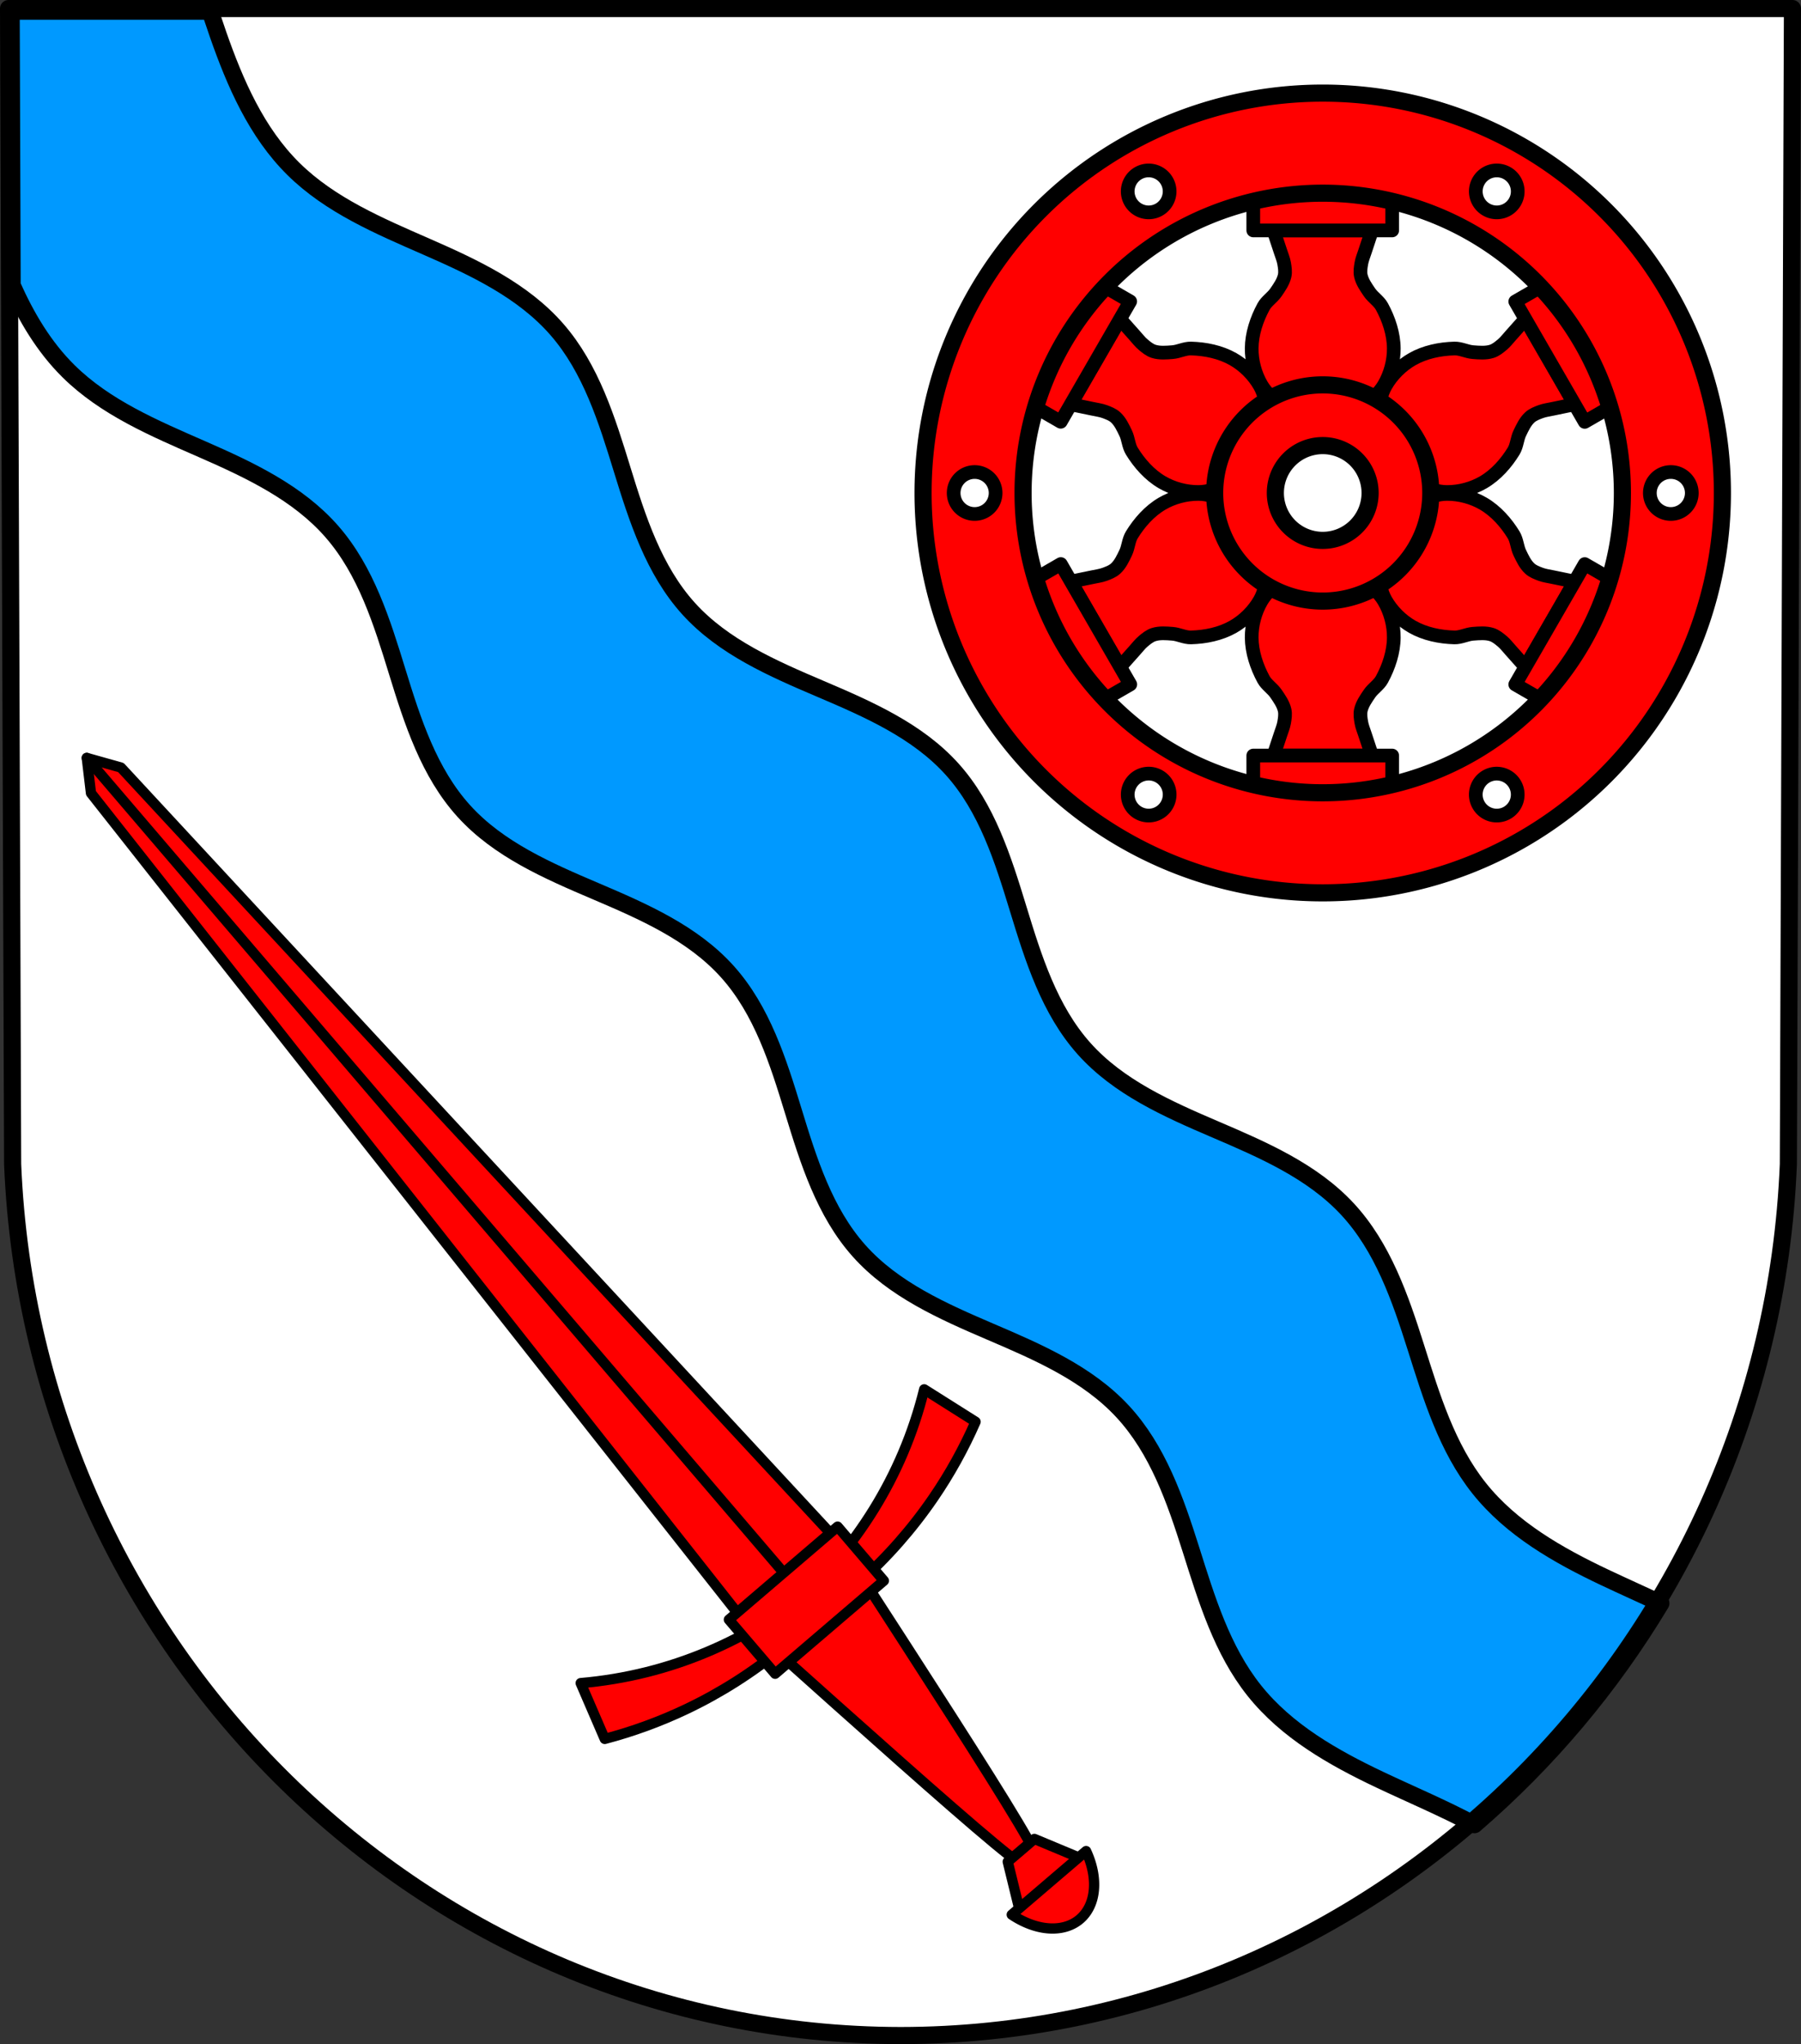 <?xml version="1.0" encoding="UTF-8" standalone="no"?>
<!-- Created with Inkscape (http://www.inkscape.org/) -->

<svg
   xmlns:dc="http://purl.org/dc/elements/1.1/"
   xmlns:cc="http://creativecommons.org/ns#"
   xmlns:rdf="http://www.w3.org/1999/02/22-rdf-syntax-ns#"
   xmlns:svg="http://www.w3.org/2000/svg"
   xmlns="http://www.w3.org/2000/svg"
   xmlns:sodipodi="http://sodipodi.sourceforge.net/DTD/sodipodi-0.dtd"
   xmlns:inkscape="http://www.inkscape.org/namespaces/inkscape"
   width="139.152mm"
   height="157.864mm"
   viewBox="0 0 139.152 157.864"
   version="1.1"
   id="svg8"
   inkscape:version="0.92.5 (2060ec1f9f, 2020-04-08)"
   sodipodi:docname="DEU Boxberg COA.svg">
  <rect x="0" y="0" width="139.152" height="157.864" fill="#333333" stroke="none"/>
  <defs
     id="defs2">
    <inkscape:path-effect
       effect="spiro"
       id="path-effect1709"
       is_visible="true" />
    <inkscape:path-effect
       effect="spiro"
       id="path-effect12566-8"
       is_visible="true" />
    <inkscape:path-effect
       effect="spiro"
       id="path-effect13166-1"
       is_visible="true" />
    <inkscape:path-effect
       effect="spiro"
       id="path-effect13014-2"
       is_visible="true" />
    <inkscape:path-effect
       effect="spiro"
       id="path-effect12606-5"
       is_visible="true" />
    <inkscape:path-effect
       effect="spiro"
       id="path-effect13858"
       is_visible="true" />
    <inkscape:path-effect
       effect="spiro"
       id="path-effect12498-4"
       is_visible="true" />
    <inkscape:path-effect
       effect="spiro"
       id="path-effect1709-2"
       is_visible="true" />
  </defs>
  <sodipodi:namedview
     id="base"
     pagecolor="#ffffff"
     bordercolor="#666666"
     borderopacity="1.0"
     inkscape:pageopacity="0.0"
     inkscape:pageshadow="2"
     inkscape:zoom="1.3290858"
     inkscape:cx="262.96466"
     inkscape:cy="298.32533"
     inkscape:document-units="mm"
     inkscape:current-layer="layer1"
     showgrid="false"
     inkscape:window-width="1920"
     inkscape:window-height="1046"
     inkscape:window-x="-11"
     inkscape:window-y="-11"
     inkscape:window-maximized="1"
     fit-margin-top="0"
     fit-margin-left="0"
     fit-margin-right="0"
     fit-margin-bottom="0"
     inkscape:snap-midpoints="true"
     inkscape:snap-smooth-nodes="true"
     inkscape:snap-nodes="true"
     inkscape:snap-global="true" />
  <g
     inkscape:label="Ebene 1"
     inkscape:groupmode="layer"
     id="layer1"
     transform="translate(284.141,-211.096)">
    <path
       style="fill:#ffffff;fill-rule:evenodd;stroke:none;stroke-width:1.323;stroke-linecap:round;stroke-linejoin:round;stroke-miterlimit:4;stroke-dasharray:none;stroke-opacity:1"
       inkscape:connector-curvature="0"
       d="m -145.65,211.757 -0.315,89.247 c -1.534,37.541 -31.843,67.273 -68.6,67.294 -36.723,-0.046 -67.044,-29.789 -68.6,-67.294 l -0.315,-89.247 h 68.913 z"
       id="path10563-0-6-2-3-6"
       sodipodi:nodetypes="ccccccc" />
    <g
       id="g3000" />
    <path
       style="fill:#0099ff;stroke:#000000;stroke-width:5;stroke-linecap:round;stroke-linejoin:round;stroke-miterlimit:4;stroke-dasharray:none;stroke-opacity:1;fill-opacity:1"
       d="M 3.25 3.25 L 3.531 83.117 C 7.651 92.37 12.806 101.091 19.971 108.172 C 30.717 118.792 45.034 124.832 58.875 130.891 C 72.716 136.949 86.886 143.588 96.812 154.979 C 106.745 166.377 111.377 181.32 115.824 195.77 C 120.272 210.219 125.065 225.14 135.217 236.344 C 145.37 247.55 159.75 253.786 173.662 259.713 C 187.574 265.64 201.948 271.906 212.059 283.15 C 222.169 294.395 226.879 309.351 231.299 323.812 C 235.719 338.274 240.395 353.234 250.463 364.518 C 260.528 375.799 274.861 382.145 288.758 388.098 C 302.655 394.051 317.021 400.24 327.303 411.324 C 337.578 422.401 342.68 437.193 347.238 451.598 C 351.797 466.002 356.286 480.879 365.709 492.689 C 375.133 504.502 388.699 512.216 402.357 518.682 C 411.531 523.024 420.954 526.98 429.887 531.758 C 451.187 513.422 469.589 491.652 484.244 467.254 C 478.816 464.719 473.331 462.285 467.926 459.727 C 454.268 453.261 440.702 445.547 431.277 433.734 C 421.855 421.924 417.365 407.047 412.807 392.643 C 408.248 378.238 403.146 363.444 392.871 352.367 C 382.589 341.283 368.222 335.095 354.324 329.143 C 340.427 323.19 326.097 316.842 316.031 305.561 C 305.964 294.277 301.285 279.319 296.865 264.857 C 292.445 250.396 287.736 235.44 277.625 224.195 C 267.514 212.951 253.142 206.685 239.23 200.758 C 225.319 194.831 210.939 188.595 200.785 177.389 C 190.634 166.185 185.84 151.262 181.393 136.812 C 176.945 122.363 172.313 107.421 162.381 96.023 C 152.455 84.633 138.284 77.994 124.443 71.936 C 110.603 65.877 96.285 59.837 85.539 49.217 C 74.791 38.595 68.557 24.287 63.574 10.021 C 62.789 7.774 62.029 5.513 61.273 3.25 L 3.25 3.25 z "
       transform="matrix(0.265,0,0,0.265,-284.141,211.096)"
       id="path1707-8" />
    <path
       style="fill:none;fill-rule:evenodd;stroke:#000000;stroke-width:1.323;stroke-linecap:round;stroke-linejoin:round;stroke-miterlimit:4;stroke-dasharray:none;stroke-opacity:1"
       inkscape:connector-curvature="0"
       d="m -145.65,211.757 -0.315,89.247 c -1.534,37.541 -31.843,67.273 -68.6,67.294 -36.723,-0.046 -67.044,-29.789 -68.6,-67.294 l -0.315,-89.247 h 68.913 z"
       id="path10563-0-6-2-3"
       sodipodi:nodetypes="ccccccc" />
    <path
       style="fill:#ff0000;fill-opacity:1;stroke:#000000;stroke-width:0.794;stroke-linecap:round;stroke-linejoin:round;stroke-miterlimit:4;stroke-dasharray:none;stroke-opacity:1"
       d="m -277.436,269.629 0.324,2.719 50.742,64.317 3.635,-3.107 3.635,-3.107 -55.699,-60.079 z"
       id="path1579-4-9"
       inkscape:connector-curvature="0" />
    <path
       style="fill:#ff0000;fill-opacity:1;stroke:#000000;stroke-width:0.794;stroke-linecap:round;stroke-linejoin:miter;stroke-miterlimit:4;stroke-dasharray:none;stroke-opacity:1"
       d="m -222.735,333.558 -54.701,-63.929"
       id="path1597-4-3"
       inkscape:connector-curvature="0" />
    <path
       style="fill:#ff0000;fill-opacity:1;stroke:#000000;stroke-width:0.794;stroke-linecap:round;stroke-linejoin:round;stroke-miterlimit:4;stroke-dasharray:none;stroke-opacity:1"
       d="m -239.275,341.08 1.86,4.309 c 2.171,-0.57 4.289,-1.344 6.316,-2.309 2.636,-1.255 5.118,-2.833 7.373,-4.688 l -1.4,-1.964 c -2.799,1.716 -5.86,3.003 -9.045,3.8 -1.675,0.419 -3.383,0.704 -5.104,0.851 z m 26.54,-22.689 c -0.412,1.676 -0.958,3.319 -1.633,4.908 -1.282,3.021 -3.028,5.845 -5.158,8.343 l 1.724,1.687 c 2.182,-1.939 4.127,-4.145 5.776,-6.553 1.268,-1.852 2.361,-3.823 3.261,-5.879 z"
       id="path1599-6-2"
       inkscape:connector-curvature="0" />
    <path
       style="fill:#ff0000;fill-opacity:1;stroke:#000000;stroke-width:0.794;stroke-linecap:round;stroke-linejoin:round;stroke-miterlimit:4;stroke-dasharray:none;stroke-opacity:1"
       d="m -224.591,338.219 c 6.892,6.166 13.783,12.331 17.263,15.221 3.48,2.89 3.548,2.503 3.582,2.311 0.196,-0.004 0.588,-0.01 -1.729,-3.895 -2.316,-3.885 -7.341,-11.646 -12.366,-19.408 l -3.26,2.787 -0.23,0.196 z"
       id="path1622-4-8"
       inkscape:connector-curvature="0" />
    <rect
       style="opacity:1;fill:#ff0000;fill-opacity:1;fill-rule:evenodd;stroke:#000000;stroke-width:0.794;stroke-linecap:round;stroke-linejoin:round;stroke-miterlimit:4;stroke-dasharray:none;stroke-opacity:1;paint-order:markers fill stroke"
       id="rect1647-1-2"
       width="11.052"
       height="5.499"
       x="-391.623"
       y="107.398"
       transform="matrix(0.76,-0.65,0.65,0.76,0,0)" />
    <path
       style="fill:#ff0000;fill-opacity:1;stroke:#000000;stroke-width:0.794;stroke-linecap:round;stroke-linejoin:round;stroke-miterlimit:4;stroke-dasharray:none;stroke-opacity:1"
       d="m -206.279,354.873 1.068,4.367 5.142,-4.396 -4.151,-1.731 -1.029,0.88 z"
       id="path1649-8-9"
       inkscape:connector-curvature="0" />
    <path
       style="opacity:1;fill:#ff0000;fill-opacity:1;fill-rule:evenodd;stroke:#000000;stroke-width:0.794;stroke-linecap:round;stroke-linejoin:round;stroke-miterlimit:4;stroke-dasharray:none;stroke-opacity:1;paint-order:markers fill stroke"
       d="m -205.969,358.963 a 5.873,4.075 49.425 0 0 5.267,0.343 5.873,4.075 49.425 0 0 0.477,-5.254 z"
       id="path1667-6-1"
       inkscape:connector-curvature="0" />
    <path
       id="path2940"
       d="m -185.745,228.891 c 0.174,0.546 0.367,1.085 0.541,1.631 0.097,0.305 0.226,0.602 0.28,0.917 0.053,0.313 0.108,0.642 0.039,0.952 -0.105,0.471 -0.398,0.885 -0.67,1.283 -0.275,0.403 -0.729,0.674 -0.961,1.103 -0.532,0.982 -0.906,2.106 -0.915,3.222 -0.007,0.974 0.263,1.983 0.756,2.824 0.356,0.607 0.912,1.104 1.512,1.471 0.458,0.281 0.996,0.431 1.526,0.518 0.558,0.092 1.252,0.24 1.696,-0.001 0.444,0.241 1.138,0.093 1.696,0.001 0.53,-0.087 1.068,-0.238 1.526,-0.518 0.6,-0.367 1.156,-0.865 1.512,-1.471 0.493,-0.841 0.763,-1.85 0.756,-2.824 -0.008,-1.116 -0.383,-2.24 -0.915,-3.222 -0.232,-0.429 -0.686,-0.7 -0.961,-1.103 -0.272,-0.399 -0.564,-0.812 -0.67,-1.283 -0.069,-0.31 -0.015,-0.639 0.039,-0.952 0.053,-0.315 0.183,-0.613 0.28,-0.917 0.174,-0.546 0.366,-1.085 0.541,-1.631 h -3.802 z"
       style="fill:#ff0000;stroke:#000000;stroke-width:1.058;stroke-linecap:round;stroke-linejoin:round;stroke-miterlimit:4;stroke-dasharray:none;stroke-opacity:1;fill-opacity:1"
       inkscape:connector-curvature="0" />
    <rect
       y="225.627"
       x="-187.308"
       height="3.264"
       width="10.732"
       id="rect2996"
       style="opacity:1;fill:#ff0000;fill-opacity:1;fill-rule:evenodd;stroke:#000000;stroke-width:1.058;stroke-linecap:round;stroke-linejoin:round;stroke-miterlimit:4;stroke-dasharray:none;stroke-opacity:1;paint-order:markers fill stroke" />
    <path
       inkscape:connector-curvature="0"
       style="fill:#ff0000;stroke:#000000;stroke-width:1.058;stroke-linecap:round;stroke-linejoin:round;stroke-miterlimit:4;stroke-dasharray:none;stroke-opacity:1;fill-opacity:1"
       d="m -185.745,269.445 c 0.174,-0.546 0.367,-1.085 0.541,-1.631 0.097,-0.305 0.226,-0.602 0.28,-0.917 0.053,-0.313 0.108,-0.642 0.039,-0.952 -0.105,-0.471 -0.398,-0.885 -0.67,-1.283 -0.275,-0.403 -0.729,-0.674 -0.961,-1.103 -0.532,-0.982 -0.906,-2.106 -0.915,-3.222 -0.007,-0.974 0.263,-1.983 0.756,-2.824 0.356,-0.607 0.912,-1.104 1.512,-1.471 0.458,-0.281 0.996,-0.431 1.526,-0.518 0.558,-0.092 1.252,-0.24 1.696,0.001 0.444,-0.241 1.138,-0.093 1.696,-0.001 0.53,0.087 1.068,0.238 1.526,0.518 0.6,0.367 1.156,0.865 1.512,1.471 0.493,0.841 0.763,1.85 0.756,2.824 -0.008,1.116 -0.383,2.24 -0.915,3.222 -0.232,0.429 -0.686,0.7 -0.961,1.103 -0.272,0.399 -0.564,0.812 -0.67,1.283 -0.069,0.31 -0.015,0.639 0.039,0.952 0.053,0.315 0.183,0.613 0.28,0.917 0.174,0.546 0.366,1.085 0.541,1.631 h -3.802 z"
       id="path2940-6" />
    <rect
       style="opacity:1;fill:#ff0000;fill-opacity:1;fill-rule:evenodd;stroke:#000000;stroke-width:1.058;stroke-linecap:round;stroke-linejoin:round;stroke-miterlimit:4;stroke-dasharray:none;stroke-opacity:1;paint-order:markers fill stroke"
       id="rect2996-0"
       width="10.732"
       height="3.264"
       x="-187.308"
       y="-272.709"
       transform="scale(1,-1)" />
    <path
       id="path2940-2"
       d="m -166.283,235.736 c -0.385,0.424 -0.756,0.86 -1.142,1.284 -0.215,0.236 -0.408,0.497 -0.655,0.701 -0.245,0.203 -0.502,0.415 -0.805,0.51 -0.46,0.144 -0.965,0.098 -1.446,0.061 -0.486,-0.037 -0.948,-0.294 -1.436,-0.281 -1.116,0.03 -2.277,0.268 -3.248,0.819 -0.847,0.481 -1.586,1.219 -2.068,2.066 -0.348,0.611 -0.5,1.342 -0.518,2.045 -0.014,0.537 0.125,1.078 0.314,1.581 0.199,0.529 0.418,1.204 0.849,1.468 0.013,0.505 0.489,1.032 0.847,1.469 0.341,0.415 0.74,0.806 1.212,1.062 0.618,0.336 1.327,0.569 2.03,0.573 0.974,0.006 1.983,-0.265 2.824,-0.758 0.963,-0.565 1.749,-1.452 2.333,-2.403 0.255,-0.416 0.263,-0.945 0.475,-1.384 0.209,-0.435 0.421,-0.895 0.776,-1.222 0.234,-0.215 0.546,-0.332 0.844,-0.443 0.3,-0.111 0.622,-0.148 0.934,-0.217 0.559,-0.123 1.123,-0.226 1.683,-0.347 l -1.901,-3.293 z"
       style="fill:#ff0000;stroke:#000000;stroke-width:1.058;stroke-linecap:round;stroke-linejoin:round;stroke-miterlimit:4;stroke-dasharray:none;stroke-opacity:1;fill-opacity:1"
       inkscape:connector-curvature="0" />
    <rect
       transform="rotate(60)"
       y="258.61"
       x="119.449"
       height="3.264"
       width="10.732"
       id="rect2996-9"
       style="opacity:1;fill:#ff0000;fill-opacity:1;fill-rule:evenodd;stroke:#000000;stroke-width:1.058;stroke-linecap:round;stroke-linejoin:round;stroke-miterlimit:4;stroke-dasharray:none;stroke-opacity:1;paint-order:markers fill stroke" />
    <path
       inkscape:connector-curvature="0"
       style="fill:#ff0000;stroke:#000000;stroke-width:1.058;stroke-linecap:round;stroke-linejoin:round;stroke-miterlimit:4;stroke-dasharray:none;stroke-opacity:1;fill-opacity:1"
       d="m -201.404,256.013 c 0.56,-0.122 1.123,-0.225 1.683,-0.347 0.312,-0.068 0.634,-0.105 0.934,-0.217 0.298,-0.111 0.61,-0.228 0.844,-0.443 0.355,-0.327 0.567,-0.787 0.776,-1.222 0.211,-0.44 0.22,-0.968 0.475,-1.384 0.584,-0.951 1.37,-1.838 2.333,-2.403 0.84,-0.493 1.849,-0.764 2.824,-0.758 0.703,0.005 1.412,0.238 2.03,0.573 0.472,0.256 0.871,0.647 1.212,1.062 0.358,0.437 0.834,0.964 0.847,1.469 0.431,0.264 0.65,0.939 0.849,1.468 0.189,0.503 0.328,1.044 0.314,1.581 -0.018,0.703 -0.171,1.433 -0.518,2.045 -0.482,0.847 -1.221,1.585 -2.068,2.066 -0.971,0.551 -2.132,0.789 -3.248,0.819 -0.488,0.013 -0.95,-0.244 -1.436,-0.281 -0.481,-0.036 -0.986,-0.083 -1.446,0.062 -0.303,0.095 -0.561,0.307 -0.805,0.51 -0.246,0.204 -0.439,0.465 -0.655,0.701 -0.386,0.423 -0.757,0.86 -1.142,1.284 l -1.901,-3.293 z"
       id="path2940-6-9" />
    <rect
       style="opacity:1;fill:#ff0000;fill-opacity:1;fill-rule:evenodd;stroke:#000000;stroke-width:1.058;stroke-linecap:round;stroke-linejoin:round;stroke-miterlimit:4;stroke-dasharray:none;stroke-opacity:1;paint-order:markers fill stroke"
       id="rect2996-0-2"
       width="10.732"
       height="3.264"
       x="119.449"
       y="-305.692"
       transform="matrix(0.5,0.866,0.866,-0.5,0,0)" />
    <path
       id="path2940-2-3"
       d="m -197.602,235.736 c 0.385,0.424 0.756,0.86 1.142,1.284 0.215,0.236 0.408,0.497 0.655,0.701 0.245,0.203 0.502,0.415 0.805,0.51 0.46,0.144 0.965,0.098 1.446,0.061 0.486,-0.037 0.948,-0.294 1.436,-0.281 1.116,0.03 2.277,0.268 3.248,0.819 0.847,0.481 1.586,1.219 2.068,2.066 0.348,0.611 0.5,1.342 0.518,2.045 0.014,0.537 -0.125,1.078 -0.314,1.581 -0.199,0.529 -0.418,1.204 -0.849,1.468 -0.013,0.505 -0.489,1.032 -0.847,1.469 -0.341,0.415 -0.74,0.806 -1.212,1.062 -0.618,0.336 -1.327,0.569 -2.03,0.573 -0.974,0.006 -1.983,-0.265 -2.824,-0.758 -0.963,-0.565 -1.749,-1.452 -2.333,-2.403 -0.255,-0.416 -0.263,-0.945 -0.475,-1.384 -0.209,-0.435 -0.421,-0.895 -0.776,-1.222 -0.234,-0.215 -0.546,-0.332 -0.844,-0.443 -0.3,-0.111 -0.622,-0.148 -0.934,-0.217 -0.559,-0.123 -1.123,-0.226 -1.683,-0.347 l 1.901,-3.293 z"
       style="fill:#ff0000;stroke:#000000;stroke-width:1.058;stroke-linecap:round;stroke-linejoin:round;stroke-miterlimit:4;stroke-dasharray:none;stroke-opacity:1;fill-opacity:1"
       inkscape:connector-curvature="0" />
    <rect
       transform="matrix(-0.5,0.866,0.866,0.5,0,0)"
       y="-56.524"
       x="301.391"
       height="3.264"
       width="10.732"
       id="rect2996-9-1"
       style="opacity:1;fill:#ff0000;fill-opacity:1;fill-rule:evenodd;stroke:#000000;stroke-width:1.058;stroke-linecap:round;stroke-linejoin:round;stroke-miterlimit:4;stroke-dasharray:none;stroke-opacity:1;paint-order:markers fill stroke" />
    <path
       inkscape:connector-curvature="0"
       style="fill:#ff0000;stroke:#000000;stroke-width:1.058;stroke-linecap:round;stroke-linejoin:round;stroke-miterlimit:4;stroke-dasharray:none;stroke-opacity:1;fill-opacity:1"
       d="m -162.481,256.013 c -0.56,-0.122 -1.123,-0.225 -1.683,-0.347 -0.312,-0.068 -0.634,-0.105 -0.934,-0.217 -0.298,-0.111 -0.61,-0.228 -0.844,-0.443 -0.355,-0.327 -0.567,-0.787 -0.776,-1.222 -0.211,-0.44 -0.22,-0.968 -0.475,-1.384 -0.584,-0.951 -1.37,-1.838 -2.333,-2.403 -0.84,-0.493 -1.849,-0.764 -2.824,-0.758 -0.703,0.005 -1.412,0.238 -2.03,0.573 -0.472,0.256 -0.871,0.647 -1.212,1.062 -0.358,0.437 -0.834,0.964 -0.847,1.469 -0.431,0.264 -0.65,0.939 -0.849,1.468 -0.189,0.503 -0.328,1.044 -0.314,1.581 0.018,0.703 0.171,1.433 0.518,2.045 0.482,0.847 1.221,1.585 2.068,2.066 0.971,0.551 2.132,0.789 3.248,0.819 0.488,0.013 0.95,-0.244 1.436,-0.281 0.481,-0.036 0.986,-0.083 1.446,0.062 0.303,0.095 0.561,0.307 0.805,0.51 0.246,0.204 0.439,0.465 0.655,0.701 0.386,0.423 0.757,0.86 1.142,1.284 l 1.901,-3.293 z"
       id="path2940-6-9-5" />
    <rect
       style="opacity:1;fill:#ff0000;fill-opacity:1;fill-rule:evenodd;stroke:#000000;stroke-width:1.058;stroke-linecap:round;stroke-linejoin:round;stroke-miterlimit:4;stroke-dasharray:none;stroke-opacity:1;paint-order:markers fill stroke"
       id="rect2996-0-2-8"
       width="10.732"
       height="3.264"
       x="301.391"
       y="9.442"
       transform="rotate(120)" />
    <path
       style="opacity:1;fill:#ff0000;fill-opacity:1;fill-rule:evenodd;stroke:#000000;stroke-width:1.323;stroke-linecap:round;stroke-linejoin:round;stroke-miterlimit:4;stroke-dasharray:none;stroke-opacity:1;paint-order:markers fill stroke"
       d="m -181.942,218.287 a 30.88,30.88 0 0 0 -30.88,30.88 30.88,30.88 0 0 0 30.88,30.881 30.88,30.88 0 0 0 30.88,-30.881 30.88,30.88 0 0 0 -30.88,-30.88 z m 0,7.728 a 23.153,23.153 0 0 1 23.153,23.153 23.153,23.153 0 0 1 -23.153,23.153 23.153,23.153 0 0 1 -23.153,-23.153 23.153,23.153 0 0 1 23.153,-23.153 z m 0,14.804 a 8.349,8.349 0 0 0 -8.349,8.349 8.349,8.349 0 0 0 8.349,8.348 8.349,8.349 0 0 0 8.349,-8.348 8.349,8.349 0 0 0 -8.349,-8.349 z m 0,4.689 a 3.66,3.66 0 0 1 3.66,3.66 3.66,3.66 0 0 1 -3.66,3.66 3.66,3.66 0 0 1 -3.66,-3.66 3.66,3.66 0 0 1 3.66,-3.66 z"
       id="path2845"
       inkscape:connector-curvature="0" />
    <path
       style="opacity:1;fill:#ffffff;fill-opacity:1;fill-rule:evenodd;stroke:#000000;stroke-width:1.058;stroke-linecap:round;stroke-linejoin:round;stroke-miterlimit:4;stroke-dasharray:none;stroke-opacity:1;paint-order:markers fill stroke"
       d="m -195.314,224.26 a 1.619,1.619 60 0 0 -0.886,0.215 1.619,1.619 60 0 0 -0.593,2.212 1.619,1.619 60 0 0 2.212,0.593 1.619,1.619 60 0 0 0.592,-2.212 1.619,1.619 60 0 0 -1.326,-0.808 z m 26.743,0 a 1.619,1.619 30 0 0 -1.326,0.808 1.619,1.619 30 0 0 0.592,2.212 1.619,1.619 30 0 0 2.212,-0.593 1.619,1.619 30 0 0 -0.593,-2.212 1.619,1.619 30 0 0 -0.886,-0.215 z m -40.266,23.29 a 1.619,1.619 0 0 0 -1.62,1.619 1.619,1.619 0 0 0 1.62,1.62 1.619,1.619 0 0 0 1.62,-1.62 1.619,1.619 0 0 0 -1.62,-1.619 z m 53.79,0 a 1.619,1.619 0 0 0 -1.62,1.619 1.619,1.619 0 0 0 1.62,1.62 1.619,1.619 0 0 0 1.62,-1.62 1.619,1.619 0 0 0 -1.62,-1.619 z m -40.419,23.293 a 1.619,1.619 30 0 0 -1.326,0.808 1.619,1.619 30 0 0 0.592,2.212 1.619,1.619 30 0 0 2.212,-0.593 1.619,1.619 30 0 0 -0.593,-2.213 1.619,1.619 30 0 0 -0.886,-0.215 z m 27.047,0 a 1.619,1.619 60 0 0 -0.886,0.215 1.619,1.619 60 0 0 -0.593,2.213 1.619,1.619 60 0 0 2.212,0.593 1.619,1.619 60 0 0 0.592,-2.212 1.619,1.619 60 0 0 -1.326,-0.808 z"
       id="path2845-8"
       inkscape:connector-curvature="0" />
  </g>
</svg>
